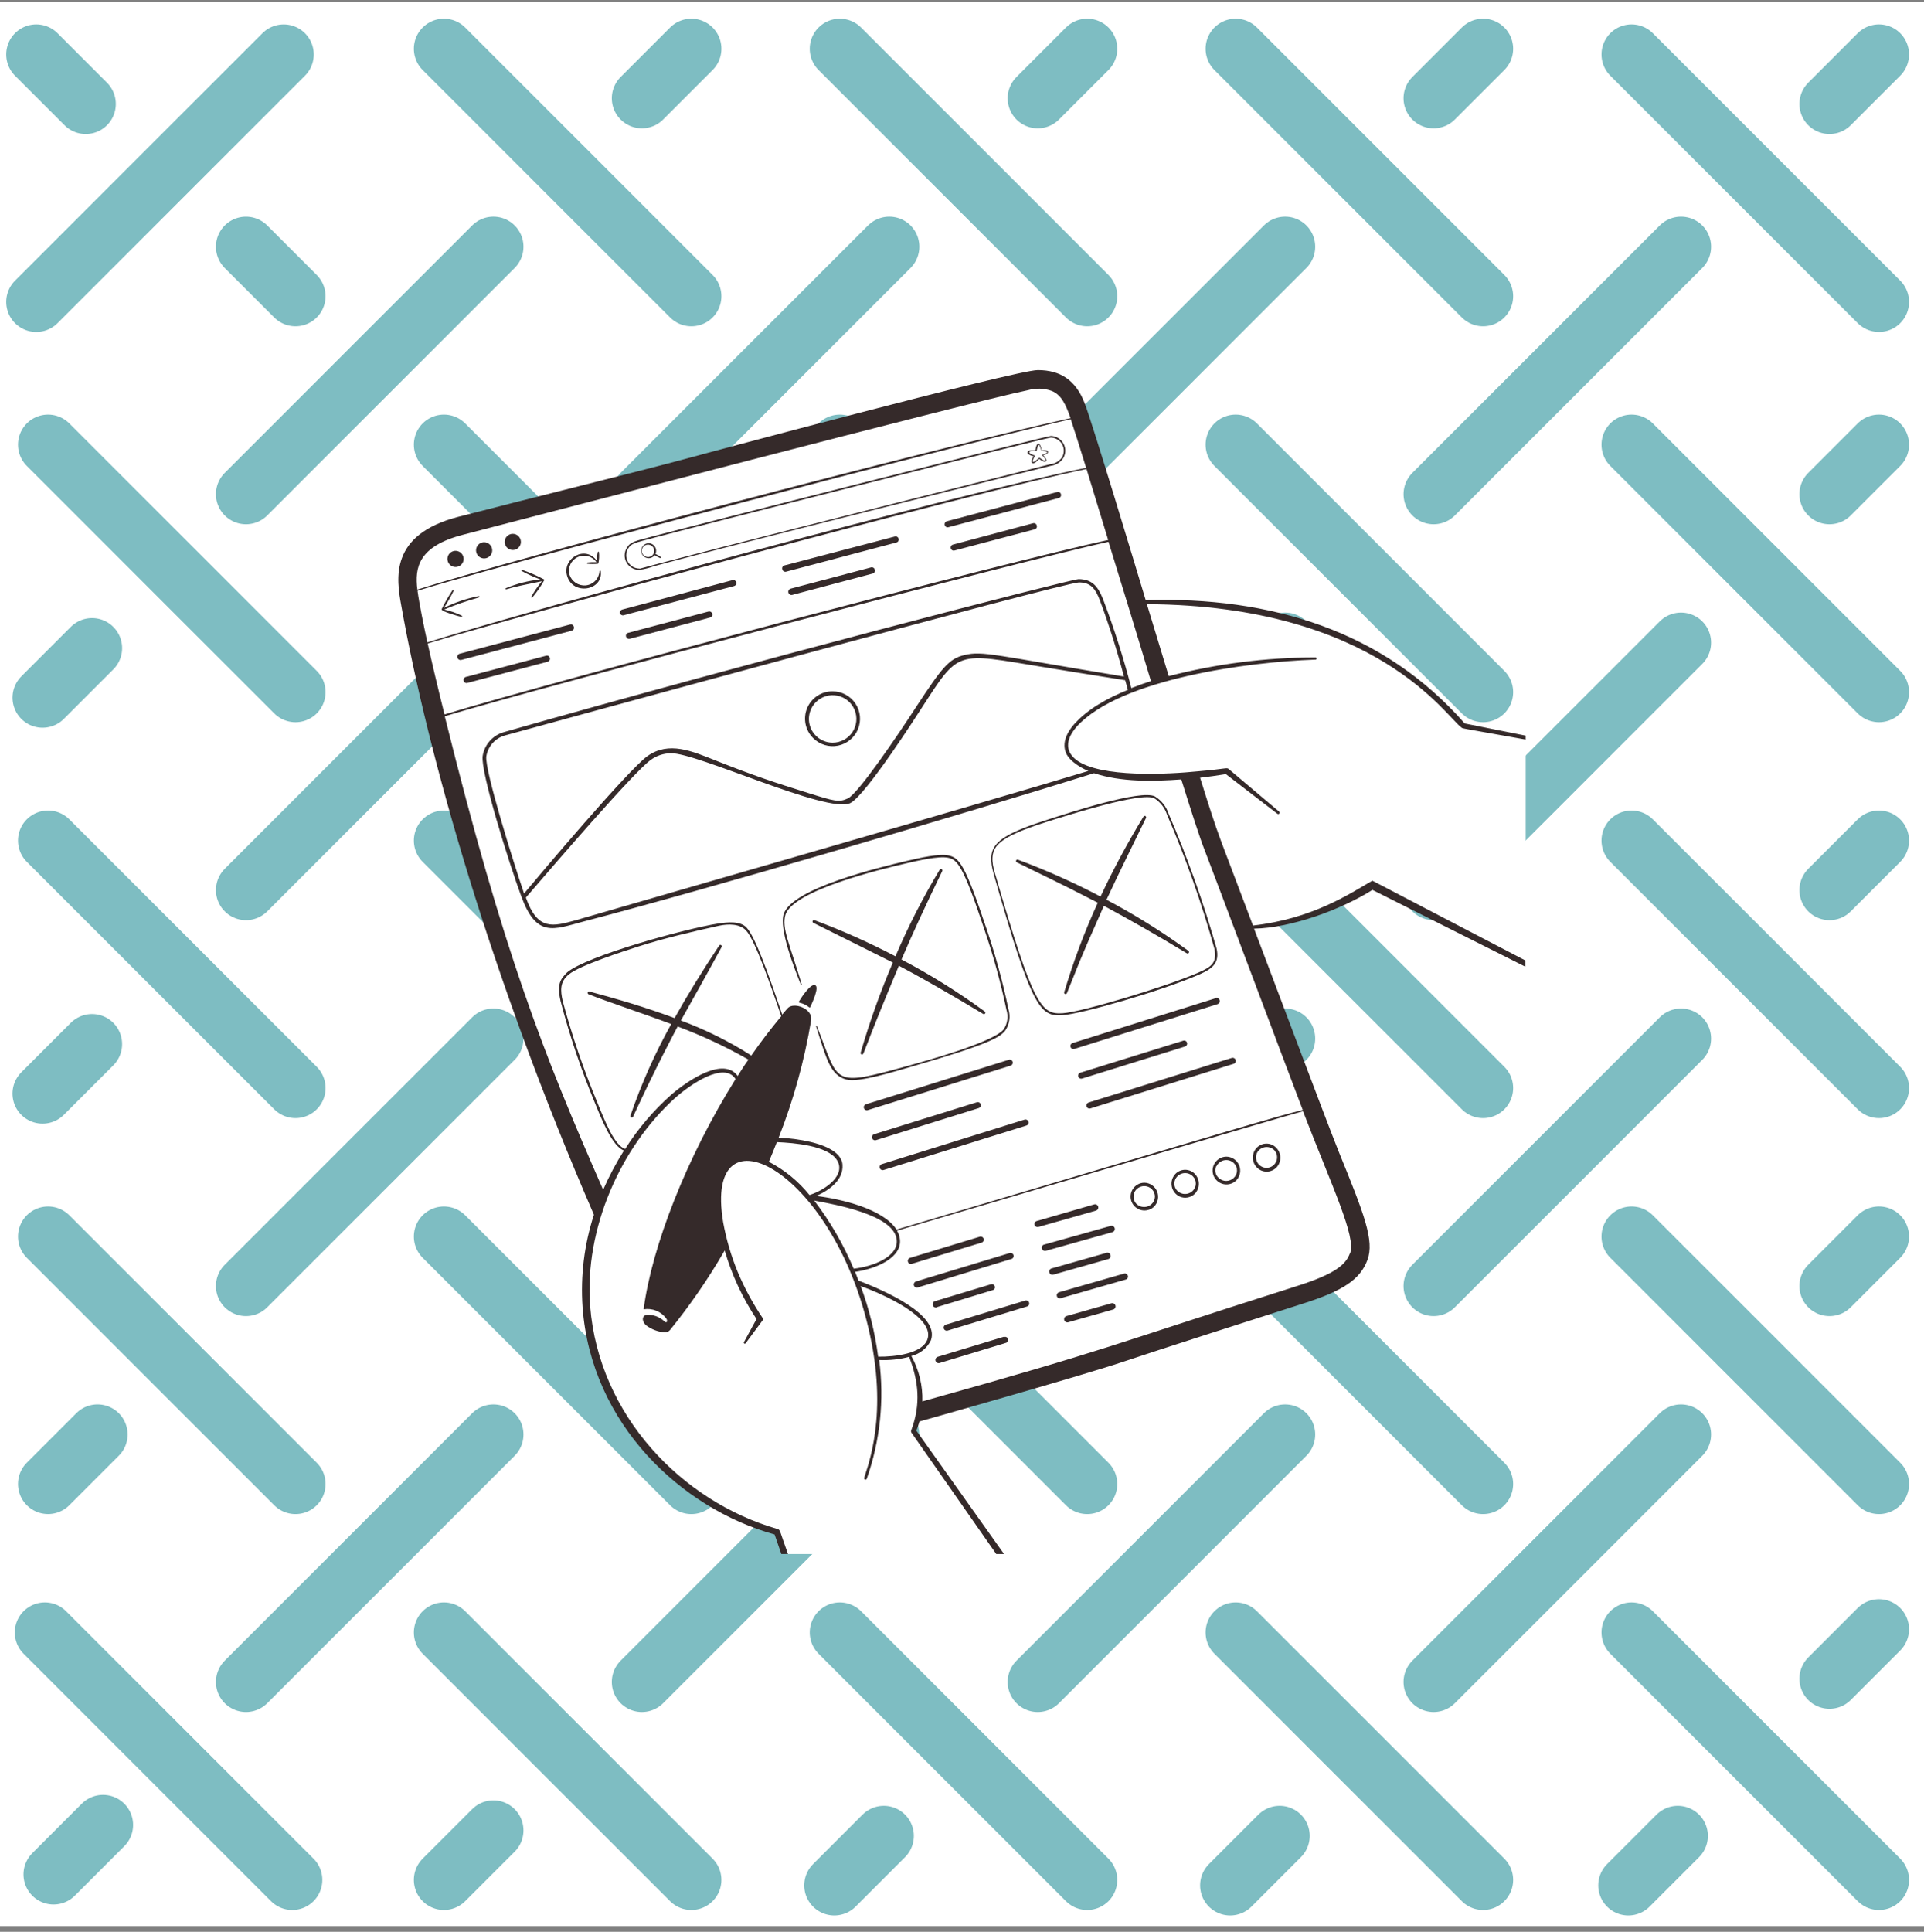 <svg width="256" height="257" viewBox="0 0 256 257" fill="none" xmlns="http://www.w3.org/2000/svg">
<rect x="0" y="0" width="256" height="257" fill="#808080" stroke="none"/>
<g clip-path="url(#clip0_447_10323)">
<rect width="256" height="256" transform="translate(0 0.238)" fill="white"/>
<path d="M5.664 145.484L12.248 138.9" stroke="#7EBDC2" stroke-width="8" stroke-linecap="round" stroke-linejoin="bevel"/>
<path d="M138.077 13.071L144.661 6.487" stroke="#7EBDC2" stroke-width="8" stroke-linecap="round" stroke-linejoin="bevel"/>
<path d="M32.731 118.415L65.651 85.495" stroke="#7EBDC2" stroke-width="8" stroke-linecap="round" stroke-linejoin="bevel"/>
<path d="M85.404 65.742L118.324 32.822" stroke="#7EBDC2" stroke-width="8" stroke-linecap="round" stroke-linejoin="bevel"/>
<path d="M32.731 171.087L65.651 138.167" stroke="#7EBDC2" stroke-width="8" stroke-linecap="round" stroke-linejoin="bevel"/>
<path d="M5.666 92.811L12.25 86.227" stroke="#7EBDC2" stroke-width="8" stroke-linecap="round" stroke-linejoin="bevel"/>
<path d="M163.682 250.823L170.266 244.239" stroke="#7EBDC2" stroke-width="8" stroke-linecap="round" stroke-linejoin="bevel"/>
<path d="M216.656 250.823L223.241 244.239" stroke="#7EBDC2" stroke-width="8" stroke-linecap="round" stroke-linejoin="bevel"/>
<path d="M59.066 250.096L65.65 243.512" stroke="#7EBDC2" stroke-width="8" stroke-linecap="round" stroke-linejoin="bevel"/>
<path d="M243.422 65.742L250.006 59.158" stroke="#7EBDC2" stroke-width="8" stroke-linecap="round" stroke-linejoin="bevel"/>
<path d="M243.422 13.828L250.006 7.243" stroke="#7EBDC2" stroke-width="8" stroke-linecap="round" stroke-linejoin="bevel"/>
<path d="M6.397 197.42L12.981 190.836" stroke="#7EBDC2" stroke-width="8" stroke-linecap="round" stroke-linejoin="bevel"/>
<path d="M190.749 13.071L197.333 6.487" stroke="#7EBDC2" stroke-width="8" stroke-linecap="round" stroke-linejoin="bevel"/>
<path d="M32.731 223.758L65.651 190.838" stroke="#7EBDC2" stroke-width="8" stroke-linecap="round" stroke-linejoin="bevel"/>
<path d="M7.127 249.366L13.711 242.782" stroke="#7EBDC2" stroke-width="8" stroke-linecap="round" stroke-linejoin="bevel"/>
<path d="M85.404 171.087L118.324 138.167" stroke="#7EBDC2" stroke-width="8" stroke-linecap="round" stroke-linejoin="bevel"/>
<path d="M138.077 118.415L170.997 85.495" stroke="#7EBDC2" stroke-width="8" stroke-linecap="round" stroke-linejoin="bevel"/>
<path d="M190.75 65.742L223.67 32.822" stroke="#7EBDC2" stroke-width="8" stroke-linecap="round" stroke-linejoin="bevel"/>
<path d="M85.404 223.758L118.324 190.838" stroke="#7EBDC2" stroke-width="8" stroke-linecap="round" stroke-linejoin="bevel"/>
<path d="M138.077 171.087L170.997 138.167" stroke="#7EBDC2" stroke-width="8" stroke-linecap="round" stroke-linejoin="bevel"/>
<path d="M85.404 118.415L118.324 85.495" stroke="#7EBDC2" stroke-width="8" stroke-linecap="round" stroke-linejoin="bevel"/>
<path d="M32.731 65.742L65.651 32.822" stroke="#7EBDC2" stroke-width="8" stroke-linecap="round" stroke-linejoin="bevel"/>
<path d="M4.827 40.166L37.748 7.246" stroke="#7EBDC2" stroke-width="8" stroke-linecap="round" stroke-linejoin="bevel"/>
<path d="M190.749 223.758L223.669 190.838" stroke="#7EBDC2" stroke-width="8" stroke-linecap="round" stroke-linejoin="bevel"/>
<path d="M190.749 118.415L223.669 85.495" stroke="#7EBDC2" stroke-width="8" stroke-linecap="round" stroke-linejoin="bevel"/>
<path d="M138.077 65.742L170.997 32.822" stroke="#7EBDC2" stroke-width="8" stroke-linecap="round" stroke-linejoin="bevel"/>
<path d="M85.404 13.071L91.988 6.487" stroke="#7EBDC2" stroke-width="8" stroke-linecap="round" stroke-linejoin="bevel"/>
<path d="M243.422 171.087L250.006 164.503" stroke="#7EBDC2" stroke-width="8" stroke-linecap="round" stroke-linejoin="bevel"/>
<path d="M243.422 223.331L250.006 216.747" stroke="#7EBDC2" stroke-width="8" stroke-linecap="round" stroke-linejoin="bevel"/>
<path d="M111.008 250.823L117.592 244.239" stroke="#7EBDC2" stroke-width="8" stroke-linecap="round" stroke-linejoin="bevel"/>
<path d="M138.077 223.758L170.997 190.838" stroke="#7EBDC2" stroke-width="8" stroke-linecap="round" stroke-linejoin="bevel"/>
<path d="M190.749 171.087L223.669 138.167" stroke="#7EBDC2" stroke-width="8" stroke-linecap="round" stroke-linejoin="bevel"/>
<path d="M243.422 118.415L250.006 111.831" stroke="#7EBDC2" stroke-width="8" stroke-linecap="round" stroke-linejoin="bevel"/>
<path d="M6.397 111.829L39.317 144.749" stroke="#7EBDC2" stroke-width="8" stroke-linecap="round" stroke-linejoin="bevel"/>
<path d="M144.66 250.097L111.74 217.176" stroke="#7EBDC2" stroke-width="8" stroke-linecap="round" stroke-linejoin="bevel"/>
<path d="M91.986 197.424L59.066 164.504" stroke="#7EBDC2" stroke-width="8" stroke-linecap="round" stroke-linejoin="bevel"/>
<path d="M164.413 217.176L197.333 250.097" stroke="#7EBDC2" stroke-width="8" stroke-linecap="round" stroke-linejoin="bevel"/>
<path d="M6.397 59.158L39.317 92.079" stroke="#7EBDC2" stroke-width="8" stroke-linecap="round" stroke-linejoin="bevel"/>
<path d="M111.74 164.504L144.66 197.424" stroke="#7EBDC2" stroke-width="8" stroke-linecap="round" stroke-linejoin="bevel"/>
<path d="M59.066 217.176L91.986 250.097" stroke="#7EBDC2" stroke-width="8" stroke-linecap="round" stroke-linejoin="bevel"/>
<path d="M5.968 217.176L38.888 250.097" stroke="#7EBDC2" stroke-width="8" stroke-linecap="round" stroke-linejoin="bevel"/>
<path d="M59.066 111.829L91.986 144.749" stroke="#7EBDC2" stroke-width="8" stroke-linecap="round" stroke-linejoin="bevel"/>
<path d="M6.397 164.504L39.317 197.424" stroke="#7EBDC2" stroke-width="8" stroke-linecap="round" stroke-linejoin="bevel"/>
<path d="M164.413 164.504L197.333 197.424" stroke="#7EBDC2" stroke-width="8" stroke-linecap="round" stroke-linejoin="bevel"/>
<path d="M217.088 111.829L250.008 144.749" stroke="#7EBDC2" stroke-width="8" stroke-linecap="round" stroke-linejoin="bevel"/>
<path d="M217.088 217.176L250.008 250.097" stroke="#7EBDC2" stroke-width="8" stroke-linecap="round" stroke-linejoin="bevel"/>
<path d="M32.731 32.824L39.315 39.408" stroke="#7EBDC2" stroke-width="8" stroke-linecap="round" stroke-linejoin="bevel"/>
<path d="M4.827 7.244L11.411 13.828" stroke="#7EBDC2" stroke-width="8" stroke-linecap="round" stroke-linejoin="bevel"/>
<path d="M59.066 59.158L91.986 92.079" stroke="#7EBDC2" stroke-width="8" stroke-linecap="round" stroke-linejoin="bevel"/>
<path d="M111.74 111.829L144.66 144.749" stroke="#7EBDC2" stroke-width="8" stroke-linecap="round" stroke-linejoin="bevel"/>
<path d="M164.413 59.158L197.333 92.079" stroke="#7EBDC2" stroke-width="8" stroke-linecap="round" stroke-linejoin="bevel"/>
<path d="M217.088 164.504L250.008 197.424" stroke="#7EBDC2" stroke-width="8" stroke-linecap="round" stroke-linejoin="bevel"/>
<path d="M59.066 6.488L91.986 39.408" stroke="#7EBDC2" stroke-width="8" stroke-linecap="round" stroke-linejoin="bevel"/>
<path d="M164.413 111.829L197.333 144.749" stroke="#7EBDC2" stroke-width="8" stroke-linecap="round" stroke-linejoin="bevel"/>
<path d="M217.088 59.158L250.008 92.079" stroke="#7EBDC2" stroke-width="8" stroke-linecap="round" stroke-linejoin="bevel"/>
<path d="M217.088 7.244L250.008 40.164" stroke="#7EBDC2" stroke-width="8" stroke-linecap="round" stroke-linejoin="bevel"/>
<path d="M111.74 59.158L144.66 92.079" stroke="#7EBDC2" stroke-width="8" stroke-linecap="round" stroke-linejoin="bevel"/>
<path d="M164.413 6.488L197.333 39.408" stroke="#7EBDC2" stroke-width="8" stroke-linecap="round" stroke-linejoin="bevel"/>
<path d="M111.74 6.488L144.66 39.408" stroke="#7EBDC2" stroke-width="8" stroke-linecap="round" stroke-linejoin="bevel"/>
<path d="M138 50.238L59.5 70.238L56 72.738L54 76.238L55.5 84.738L58.5 98.238L63 114.238L68.5 132.238L80 160.021L78.5 164.738L78 170.238L78.5 177.238L81 185.238L85.5 192.238L92 198.238L98 201.738L103.5 203.738L104.5 206.738H133L122 191.238L121.5 190.238L122 188.238L179 169.738L181 164.738L166 123.238L173.5 122.238L179 119.738L182.5 117.738L203 128.067V98.238L195 96.738L194.5 96.238L185.5 88.238L176 83.738L165 80.738L151.5 80.238L143 53.238L141 51.238L138 50.238Z" fill="white"/>
<path d="M194.47 96.787C194.578 96.911 193.956 96.787 203 98.386V97.864L194.893 96.248C184.042 83.872 169.022 79.354 152.443 79.835C151.199 75.69 145.355 56.301 144.311 53.615C143.15 50.631 141.169 49.238 138.077 49.238C135.167 49.238 92.485 60.678 89.998 61.366C85.282 62.634 70.701 66.248 60.985 68.752C51.734 71.147 52.754 77.049 53.392 80.572C56.957 100.633 65.412 130.234 79.023 161.602C77.733 165.57 77.221 169.749 77.514 173.911C78.658 189.479 90.686 200.703 103.062 204.135L103.958 206.738H104.845C103.759 203.762 103.833 203.521 103.485 203.422C90.695 199.75 79.703 188.294 78.526 173.829C77.697 163.409 82.67 152.566 89.741 146.142C91.855 144.235 96.373 141.168 97.873 143.556C91.341 153.975 86.724 165.862 85.638 174.185C86.208 174.09 86.794 174.156 87.328 174.375C87.863 174.595 88.325 174.96 88.664 175.428C88.846 175.677 88.772 176.166 88.357 175.752C88.046 175.464 87.68 175.242 87.281 175.1C86.882 174.957 86.459 174.897 86.036 174.923C85.958 174.932 85.883 174.956 85.814 174.995C85.746 175.033 85.686 175.085 85.638 175.147C85.381 175.503 85.638 176.034 85.978 176.324C86.684 176.856 87.526 177.178 88.407 177.252C88.547 177.263 88.688 177.241 88.818 177.186C88.948 177.131 89.063 177.046 89.153 176.937C91.847 173.605 94.278 170.069 96.423 166.36C97.364 169.597 98.792 172.671 100.659 175.478L98.984 178.554C98.975 178.569 98.969 178.586 98.966 178.603C98.963 178.621 98.964 178.639 98.968 178.656C98.972 178.674 98.98 178.69 98.991 178.704C99.001 178.719 99.014 178.731 99.03 178.74C99.045 178.749 99.062 178.756 99.079 178.758C99.097 178.761 99.115 178.76 99.132 178.756C99.15 178.752 99.166 178.744 99.18 178.734C99.195 178.723 99.207 178.71 99.216 178.695L101.471 175.652C101.501 175.605 101.517 175.551 101.517 175.495C101.517 175.439 101.501 175.384 101.471 175.337C100.168 173.409 99.057 171.357 98.155 169.211C97.283 167.091 96.636 164.885 96.224 162.63C93.463 146.283 111.609 155.799 115.986 178.744C118.091 189.686 114.974 196.152 114.974 196.683C114.978 196.723 114.995 196.761 115.022 196.79C115.05 196.82 115.086 196.84 115.126 196.846C115.166 196.853 115.207 196.846 115.242 196.827C115.278 196.808 115.306 196.777 115.323 196.741C117.109 191.675 117.677 186.259 116.98 180.933C118.323 180.992 119.667 180.849 120.968 180.51C122.236 183.826 122.526 186.818 121.258 190.242C121.23 190.293 121.216 190.35 121.216 190.408C121.216 190.465 121.23 190.522 121.258 190.573L132.556 206.738H133.592L121.929 190.325C122.088 189.926 122.227 189.519 122.344 189.106C122.344 189.106 143.896 183.046 149.575 181.123C153.23 179.88 168.267 175.047 173.382 173.422C178.737 171.723 180.983 170.198 181.945 167.62C182.906 165.042 181.472 161.436 178.198 153.387C176.465 149.118 167.422 124.962 166.858 123.545C171.832 123.454 178.53 120.975 182.608 118.389L202.967 128.61V127.781L182.6 117.162C179.483 118.969 174.617 122.227 166.717 123.13C161.694 109.76 162.415 112.172 159.679 103.468C160.823 103.335 161.976 103.169 163.111 102.987L169.967 108.259C170.004 108.29 170.052 108.305 170.1 108.3C170.148 108.295 170.193 108.272 170.224 108.234C170.254 108.197 170.269 108.149 170.264 108.101C170.26 108.052 170.236 108.008 170.199 107.977L163.468 102.291C163.211 102.083 163.128 102.291 159.456 102.606C155.46 103.012 146.416 103.501 143.217 101.105C141.559 99.812 141.915 98.179 143.333 96.588C149.135 90.337 165.954 88.066 174.998 87.751C175.02 87.756 175.043 87.757 175.065 87.752C175.087 87.747 175.108 87.737 175.126 87.723C175.143 87.709 175.158 87.691 175.167 87.671C175.177 87.651 175.182 87.629 175.182 87.606C175.182 87.583 175.177 87.561 175.167 87.541C175.158 87.52 175.143 87.503 175.126 87.489C175.108 87.475 175.087 87.465 175.065 87.46C175.043 87.455 175.02 87.456 174.998 87.461C168.423 87.469 161.876 88.304 155.51 89.948C154.548 86.798 153.562 83.557 152.6 80.373C183.279 80.556 192.555 95.56 194.47 96.787ZM61.632 71.131C71.836 68.495 129.033 53.507 136.784 51.907C137.827 51.605 138.939 51.643 139.959 52.015C141.244 52.562 141.791 53.789 142.446 55.629C124.855 59.459 67.484 74.571 55.531 78.434C55.166 75.483 55.672 72.672 61.632 71.131ZM55.556 78.591C63.555 76.104 90.819 68.926 98.959 66.795C132.042 58.075 142.454 55.779 142.47 55.77C142.943 57.188 143.656 59.443 144.518 62.244C128.163 65.477 71.571 80.821 56.865 85.455C56.443 83.532 55.779 80.299 55.556 78.608V78.591ZM56.907 85.604C67.758 82.288 129.282 65.519 144.568 62.394C145.397 65.121 146.4 68.362 147.452 71.835C134.811 74.538 72.98 90.785 59.145 95.046C58.225 91.374 57.462 88.124 56.907 85.621V85.604ZM98.155 143.141C96.307 140.588 91.731 143.556 89.319 145.628C86.942 147.737 84.874 150.17 83.176 152.856C81.792 152.359 80.631 149.541 79.388 146.457C77.596 142.139 76.089 137.709 74.878 133.194C74.547 131.743 74.497 130.624 75.657 129.654C77.075 128.444 83.118 126.504 84.9 125.932C88.299 124.838 92.129 123.943 95.602 123.172C96.978 122.873 98.445 122.907 99.266 123.785C100.484 125.062 102.698 131.544 103.949 135.192C102.573 136.849 101.239 138.582 99.962 140.422C97.016 138.538 93.876 136.976 90.595 135.763C91.424 134.305 94.922 128.029 96.016 125.99C96.042 125.946 96.049 125.894 96.035 125.845C96.022 125.796 95.99 125.754 95.946 125.729C95.902 125.704 95.85 125.697 95.801 125.71C95.752 125.723 95.71 125.756 95.685 125.8C93.389 129.256 91.499 132.323 89.758 135.44C85.655 133.923 82.297 132.953 78.443 131.909C78.394 131.892 78.341 131.896 78.296 131.918C78.25 131.941 78.215 131.981 78.198 132.029C78.182 132.077 78.185 132.13 78.208 132.176C78.23 132.222 78.27 132.257 78.319 132.274C80.963 133.318 85.646 134.852 89.31 136.236C87.136 140.135 85.316 144.222 83.872 148.446C83.863 148.49 83.869 148.536 83.89 148.576C83.911 148.615 83.946 148.646 83.987 148.663C84.029 148.68 84.075 148.681 84.118 148.668C84.16 148.654 84.197 148.625 84.221 148.587C87.246 142.022 89.775 137.289 90.164 136.559C93.419 137.773 96.571 139.248 99.589 140.969C99.092 141.649 98.611 142.387 98.155 143.141ZM102.3 154.556C102.665 153.685 103.021 152.815 103.361 151.944C105.632 152.036 110.125 152.4 111.352 154.324C112.579 156.247 110.017 158.228 107.705 158.982C106.229 157.148 104.389 155.64 102.3 154.556ZM108.301 159.712C111.426 160.292 118.746 161.635 119.285 164.777C119.716 167.147 116.151 168.499 113.582 168.78C112.224 165.546 110.458 162.498 108.326 159.712H108.301ZM116.84 180.485C116.42 177.277 115.641 174.127 114.518 171.093C117.503 172.162 124.408 175.238 123.405 178.164C122.758 180.079 119.069 180.518 116.864 180.485H116.84ZM179.615 166.741C179.068 168.217 177.701 169.46 172.611 171.077C146.864 179.25 148.364 179.266 122.725 186.437C122.788 184.327 122.281 182.24 121.258 180.394C121.822 180.26 122.349 180.003 122.8 179.64C123.252 179.277 123.617 178.818 123.869 178.297C125.063 174.865 117.586 171.665 114.228 170.364C113.888 169.468 113.822 169.344 113.764 169.203C116.607 168.797 120.164 167.288 119.716 164.71C119.656 164.362 119.532 164.027 119.351 163.724C119.351 163.724 171.218 148.38 173.374 147.833C177.286 157.979 180.461 164.52 179.64 166.741H179.615ZM142.976 96.281C140.813 98.71 141.923 100.243 141.915 100.351C142.173 100.784 142.514 101.161 142.918 101.462C143.494 101.92 144.133 102.291 144.816 102.564C132.142 106.435 76.835 122.351 76.603 122.426C73.552 123.255 71.538 123.852 69.971 119.408C73.287 115.554 84.32 102.713 86.55 101.122C87.335 100.535 88.288 100.215 89.269 100.21C92.692 100.111 110.084 108.301 113.126 106.842C115.215 105.83 122.451 94.457 122.526 94.349C127.707 86.367 127.036 86.823 138.831 88.746C141.459 89.177 145.048 89.757 149.715 90.495L150.072 91.78C147.394 92.849 144.7 94.349 143.001 96.273L142.976 96.281ZM69.731 118.87C68.313 114.725 64.483 102.465 64.707 100.633C64.807 99.977 65.095 99.363 65.537 98.868C65.978 98.372 66.554 98.014 67.194 97.839C69.938 97.068 141.6 77.48 143.565 77.48C145.131 77.48 145.737 78.309 146.333 79.826C147.575 83.164 148.648 86.561 149.55 90.006C132.142 87.138 130.791 86.566 128.337 87.138C126.273 87.618 125.353 88.796 121.954 93.96C119.409 97.889 114.22 105.515 112.836 106.203C111.642 106.784 111.004 106.585 107.481 105.482C102.971 104.065 100.509 103.269 95.254 101.188C92.087 99.928 89.004 98.561 86.135 100.591C83.524 102.49 71.795 116.383 69.731 118.87ZM153.139 90.611C152.31 90.876 151.423 91.183 150.536 91.539C149.493 87.519 148.232 83.559 146.756 79.677C146.085 78.019 145.339 77.066 143.532 77.041C142.528 77.041 99.349 88.199 67.037 97.4C66.311 97.605 65.66 98.014 65.161 98.578C64.661 99.143 64.334 99.838 64.218 100.583C63.936 102.713 67.666 114.675 69.382 119.309C71.397 124.747 73.618 123.669 77.539 122.625C93.762 118.397 128.934 108.085 145.571 102.863C149.152 104.056 153.437 103.965 157.176 103.692C158.56 108.126 159.663 111.525 160.26 113.034C161.362 115.844 171.309 142.362 173.34 147.667C169.403 148.645 167.447 149.275 119.285 163.575C117.503 160.822 111.924 159.504 108.616 159.107C110.448 158.278 112.222 156.951 112.098 154.962C111.974 152.972 108.873 152.168 107.862 151.92C106.463 151.594 105.036 151.405 103.601 151.356C105.587 146.308 107.037 141.065 107.928 135.714C108.169 134.197 105.607 133.227 104.787 134.139L104.074 134.968C102.142 129.248 100.451 124.598 99.357 123.429C98.528 122.492 96.804 122.674 95.544 122.865C91.2 123.545 78.053 127.167 75.467 129.356C74.572 130.243 74.066 130.906 74.588 133.185C75.78 137.743 77.284 142.213 79.089 146.565C80.076 148.977 81.46 152.5 83.019 153.064C81.963 154.731 81.038 156.477 80.25 158.286C72.367 140.314 66.987 126.786 59.178 95.286C72.035 91.382 137.314 74.289 147.494 72.076C148.207 74.339 152.036 86.856 153.139 90.611Z" fill="#352A2A"/>
<path d="M108.45 131.054C107.837 130.831 106.61 132.712 106.303 133.234C106.295 133.248 106.29 133.263 106.288 133.278C106.287 133.294 106.289 133.309 106.295 133.324C106.3 133.338 106.309 133.351 106.321 133.362C106.332 133.372 106.346 133.38 106.361 133.384C106.83 133.49 107.269 133.7 107.646 133.997C107.656 134.008 107.667 134.016 107.68 134.022C107.693 134.028 107.707 134.031 107.721 134.031C107.735 134.031 107.749 134.028 107.762 134.022C107.775 134.016 107.786 134.008 107.795 133.997C108.052 133.45 109.064 131.303 108.45 131.054ZM63.671 79.303C62.074 79.616 60.526 80.143 59.07 80.87C59.552 80.13 59.987 79.361 60.371 78.566C60.379 78.547 60.379 78.527 60.372 78.509C60.366 78.49 60.353 78.475 60.336 78.465C60.319 78.455 60.299 78.451 60.28 78.454C60.261 78.458 60.243 78.468 60.231 78.483C59.685 79.3 59.195 80.153 58.763 81.036C58.623 81.334 61.084 82.014 61.408 82.064C61.425 82.064 61.442 82.058 61.456 82.048C61.47 82.038 61.481 82.024 61.486 82.007C61.492 81.991 61.492 81.973 61.487 81.956C61.482 81.939 61.471 81.925 61.458 81.915C60.711 81.547 59.923 81.269 59.111 81.086C60.606 80.455 62.14 79.924 63.704 79.494C63.853 79.403 63.812 79.278 63.671 79.303ZM72.358 77.065C71.434 76.572 70.472 76.153 69.482 75.814C69.463 75.809 69.443 75.811 69.425 75.82C69.408 75.828 69.394 75.843 69.386 75.86C69.378 75.878 69.377 75.898 69.382 75.917C69.387 75.936 69.399 75.952 69.415 75.963C70.216 76.399 71.047 76.776 71.902 77.09C70.319 77.243 68.768 77.634 67.302 78.251C67.285 78.261 67.273 78.278 67.268 78.296C67.263 78.315 67.264 78.335 67.272 78.353C67.28 78.371 67.294 78.385 67.311 78.394C67.329 78.402 67.349 78.404 67.368 78.4C68.462 78.052 70.045 77.745 72.101 77.322C71.567 77.969 71.093 78.663 70.684 79.395C70.678 79.413 70.679 79.432 70.685 79.45C70.691 79.468 70.703 79.484 70.719 79.495C70.734 79.506 70.753 79.511 70.772 79.511C70.791 79.511 70.809 79.505 70.825 79.494C71.418 78.792 71.943 78.034 72.391 77.231C72.404 77.219 72.413 77.205 72.418 77.189C72.423 77.173 72.424 77.156 72.421 77.139C72.418 77.122 72.41 77.107 72.399 77.094C72.388 77.081 72.374 77.071 72.358 77.065ZM79.761 75.971C79.734 76.457 79.534 76.917 79.196 77.268C78.858 77.618 78.405 77.834 77.92 77.878C77.454 77.914 76.99 77.794 76.601 77.535C76.212 77.277 75.92 76.895 75.773 76.452C75.651 75.995 75.694 75.51 75.894 75.081C76.095 74.653 76.441 74.309 76.87 74.111C77.299 73.913 77.785 73.873 78.241 73.998C78.697 74.123 79.094 74.404 79.363 74.794C78.962 74.775 78.559 74.788 78.161 74.835C78.139 74.835 78.118 74.844 78.102 74.86C78.087 74.875 78.078 74.896 78.078 74.918C78.078 74.94 78.087 74.961 78.102 74.977C78.118 74.992 78.139 75.001 78.161 75.001C78.621 75.051 79.085 75.051 79.545 75.001C79.563 74.997 79.58 74.988 79.593 74.975C79.606 74.961 79.615 74.945 79.62 74.927C79.723 74.448 79.748 73.955 79.694 73.468C79.694 73.446 79.686 73.424 79.67 73.409C79.654 73.394 79.633 73.385 79.611 73.385C79.589 73.385 79.568 73.394 79.553 73.409C79.537 73.424 79.528 73.446 79.528 73.468C79.445 73.851 79.414 74.245 79.437 74.636C77.92 72.448 74.762 74.255 75.458 76.609C76.213 79.254 80.233 78.574 79.935 76.029C79.942 76.006 79.941 75.981 79.93 75.959C79.919 75.937 79.9 75.921 79.877 75.913C79.853 75.905 79.828 75.907 79.807 75.918C79.785 75.929 79.768 75.948 79.761 75.971ZM60.612 73.277C60.399 73.277 60.191 73.34 60.013 73.459C59.836 73.577 59.698 73.745 59.616 73.942C59.535 74.139 59.513 74.356 59.555 74.565C59.597 74.774 59.699 74.966 59.85 75.117C60.001 75.267 60.193 75.37 60.402 75.412C60.611 75.453 60.827 75.432 61.024 75.35C61.221 75.269 61.389 75.13 61.508 74.953C61.626 74.776 61.69 74.568 61.69 74.355C61.69 74.069 61.576 73.795 61.374 73.593C61.172 73.391 60.898 73.277 60.612 73.277ZM64.417 72.133C64.204 72.133 63.995 72.196 63.818 72.315C63.641 72.433 63.503 72.601 63.421 72.798C63.34 72.995 63.318 73.212 63.36 73.421C63.401 73.63 63.504 73.822 63.655 73.973C63.806 74.123 63.998 74.226 64.207 74.268C64.416 74.309 64.632 74.288 64.829 74.206C65.026 74.125 65.194 73.987 65.313 73.809C65.431 73.632 65.494 73.424 65.494 73.211C65.494 72.925 65.381 72.651 65.179 72.449C64.977 72.246 64.703 72.133 64.417 72.133ZM68.23 71.014C68.017 71.014 67.808 71.077 67.631 71.196C67.454 71.314 67.316 71.482 67.234 71.679C67.153 71.876 67.131 72.093 67.173 72.302C67.215 72.511 67.317 72.703 67.468 72.854C67.619 73.004 67.811 73.107 68.02 73.148C68.229 73.19 68.445 73.169 68.642 73.087C68.839 73.006 69.007 72.868 69.126 72.69C69.244 72.513 69.308 72.305 69.308 72.092C69.308 71.806 69.194 71.532 68.992 71.33C68.79 71.127 68.516 71.014 68.23 71.014ZM139.826 57.999C139.179 57.999 90.976 70.251 86.956 71.329C84.469 72 83.897 72.05 83.4 72.879C83.219 73.172 83.119 73.508 83.112 73.853C83.106 74.197 83.192 74.537 83.361 74.837C83.53 75.136 83.777 75.385 84.076 75.557C84.374 75.729 84.713 75.817 85.058 75.814C85.709 75.73 86.349 75.572 86.964 75.341C97.55 72.448 139.287 62.078 139.801 61.978C140.134 61.939 140.454 61.828 140.74 61.654C141.026 61.479 141.272 61.245 141.459 60.967C141.636 60.673 141.733 60.338 141.74 59.995C141.747 59.652 141.664 59.313 141.498 59.012C141.333 58.712 141.091 58.46 140.798 58.282C140.504 58.104 140.169 58.007 139.826 57.999ZM141.31 60.843C141.131 61.097 140.901 61.309 140.633 61.467C140.366 61.624 140.068 61.722 139.76 61.755C79.412 76.866 85.629 75.639 85.049 75.639C84.742 75.635 84.441 75.549 84.176 75.391C83.912 75.233 83.694 75.009 83.544 74.74C83.394 74.472 83.317 74.168 83.32 73.861C83.324 73.553 83.409 73.252 83.565 72.987C84.005 72.274 84.394 72.241 86.989 71.544C91.631 70.293 139.212 58.223 139.801 58.223C140.108 58.222 140.41 58.302 140.676 58.456C140.942 58.609 141.162 58.829 141.315 59.095C141.469 59.361 141.549 59.663 141.548 59.97C141.547 60.277 141.465 60.578 141.31 60.843Z" fill="#352A2A"/>
<path d="M87.926 74.108C87.706 73.937 87.463 73.798 87.205 73.693C87.314 73.463 87.331 73.199 87.251 72.956C87.171 72.713 87.001 72.511 86.776 72.39C86.551 72.269 86.288 72.24 86.041 72.308C85.795 72.376 85.585 72.536 85.453 72.755C85.322 72.974 85.28 73.235 85.335 73.485C85.391 73.734 85.541 73.952 85.754 74.094C85.966 74.236 86.225 74.291 86.476 74.247C86.728 74.203 86.953 74.064 87.105 73.859C87.339 74.016 87.589 74.147 87.851 74.249C87.869 74.253 87.887 74.251 87.904 74.243C87.92 74.235 87.933 74.222 87.942 74.207C87.95 74.191 87.953 74.172 87.951 74.155C87.948 74.137 87.939 74.12 87.926 74.108ZM86.268 74.108C86.102 74.118 85.938 74.078 85.795 73.993C85.652 73.908 85.538 73.782 85.468 73.632C85.397 73.482 85.374 73.314 85.4 73.15C85.426 72.986 85.501 72.834 85.614 72.713C85.728 72.592 85.876 72.508 86.037 72.472C86.2 72.435 86.369 72.448 86.523 72.51C86.677 72.57 86.81 72.677 86.903 72.814C86.997 72.951 87.047 73.113 87.047 73.279C87.048 73.487 86.971 73.687 86.832 73.84C86.692 73.994 86.5 74.089 86.293 74.108H86.268ZM138.591 59.916C138.417 58.764 138.011 58.855 137.853 59.485C137.815 59.627 137.787 59.771 137.77 59.916C137.497 59.916 136.883 59.842 136.751 60.09C136.618 60.339 136.892 60.472 137.099 60.563C137.24 60.623 137.387 60.668 137.538 60.696C137.348 60.953 137.107 61.442 137.356 61.599C137.605 61.757 138.069 61.268 138.276 61.044C138.492 61.226 138.914 61.533 139.155 61.384C139.395 61.234 139.014 60.787 138.798 60.555C139.08 60.497 139.503 60.364 139.437 60.09C139.37 59.817 138.848 59.892 138.591 59.916ZM138.682 60.497C138.633 60.497 138.616 60.538 138.682 60.588C138.749 60.638 139.221 61.16 139.097 61.276C138.972 61.392 138.508 61.035 138.334 60.911C138.322 60.903 138.307 60.898 138.293 60.898C138.278 60.898 138.263 60.903 138.251 60.911C137.978 61.176 137.555 61.541 137.422 61.442C137.29 61.342 137.654 60.754 137.688 60.662C137.695 60.655 137.699 60.644 137.699 60.633C137.699 60.623 137.695 60.612 137.688 60.604C137.538 60.546 136.908 60.356 136.95 60.148C136.991 59.941 137.779 60.016 137.87 60.024C137.961 60.032 137.936 59.983 137.944 59.916C138.102 59.087 138.243 59.145 138.309 59.261C138.411 59.49 138.497 59.726 138.566 59.966V60.008C138.566 60.008 139.279 60.008 139.329 60.148C139.379 60.289 138.881 60.455 138.682 60.497ZM106.677 130.982C105.118 125.71 103.958 123.472 104.513 121.673C105.624 118.448 116.947 115.696 120.719 114.826C122.004 114.527 124.913 113.848 126.149 114.113C127.384 114.378 128.13 115.099 130.973 123.646C132.172 127.152 133.155 130.729 133.916 134.356C134.049 134.782 134.086 135.233 134.024 135.676C133.963 136.119 133.804 136.543 133.559 136.917C132.25 138.658 122.858 141.228 120.752 141.808C110.515 144.618 111.75 144.195 108.691 136.527C108.691 136.512 108.685 136.497 108.674 136.486C108.663 136.476 108.648 136.469 108.633 136.469C108.618 136.469 108.603 136.476 108.592 136.486C108.581 136.497 108.575 136.512 108.575 136.527C109.918 140.672 110.407 143.051 112.612 143.615C114.27 144.054 119.069 142.529 120.827 142.032C131.877 138.857 133.079 137.97 133.783 137.058C134.049 136.654 134.222 136.197 134.293 135.719C134.363 135.24 134.328 134.752 134.189 134.289C133.432 130.64 132.449 127.041 131.247 123.513C128.387 114.975 127.657 114.121 126.207 113.806C124.947 113.533 122.41 114.121 120.661 114.527C116.889 115.414 105.491 118.158 104.281 121.557C103.61 123.571 105.682 128.81 106.552 130.982C106.586 131.098 106.702 131.056 106.677 130.982ZM141.393 135.052C143.772 134.911 154.374 131.91 159.63 129.614C161.404 128.835 162.291 128.047 161.868 126.166C160.134 120.059 158.002 114.072 155.485 108.244C155.169 107.281 154.52 106.464 153.653 105.939C151.746 105.028 142.504 108.037 139.428 109.031C137.48 109.661 134.148 110.731 132.797 112.074C131.603 113.218 131.769 114.676 132.216 116.268C137.414 134.621 138.483 135.218 141.393 135.052ZM132.905 112.239C134.256 110.938 137.58 109.885 139.478 109.272C142.114 108.443 151.763 105.351 153.57 106.188C154.379 106.694 154.984 107.469 155.278 108.376C157.785 114.184 159.895 120.155 161.594 126.249C161.934 128.056 161.221 128.611 159.538 129.349C155.087 131.297 143.929 134.629 141.418 134.795C138.533 134.977 137.547 133.966 132.399 116.243C131.935 114.726 131.769 113.3 132.905 112.239ZM76.354 83.376C76.342 83.323 76.32 83.274 76.289 83.231C76.258 83.187 76.218 83.15 76.173 83.122C76.127 83.094 76.076 83.076 76.023 83.068C75.971 83.061 75.917 83.064 75.865 83.077L61.168 86.965C61.058 86.993 60.964 87.064 60.906 87.162C60.849 87.26 60.832 87.377 60.861 87.487C60.889 87.597 60.961 87.691 61.059 87.749C61.157 87.806 61.273 87.822 61.383 87.794L76.072 83.906C76.127 83.892 76.178 83.867 76.223 83.832C76.267 83.797 76.304 83.753 76.33 83.703C76.357 83.653 76.373 83.598 76.377 83.542C76.381 83.485 76.373 83.429 76.354 83.376ZM73.162 87.52C73.15 87.469 73.127 87.42 73.096 87.378C73.064 87.335 73.025 87.299 72.979 87.272C72.933 87.245 72.883 87.228 72.83 87.22C72.778 87.213 72.725 87.216 72.673 87.23L61.98 90.057C61.927 90.071 61.878 90.096 61.835 90.13C61.792 90.163 61.756 90.206 61.73 90.254C61.703 90.302 61.687 90.355 61.681 90.409C61.676 90.463 61.682 90.519 61.698 90.571C61.711 90.622 61.733 90.67 61.765 90.713C61.797 90.755 61.837 90.79 61.882 90.817C61.928 90.843 61.979 90.86 62.031 90.866C62.084 90.872 62.137 90.868 62.187 90.853L72.881 88.026C72.933 88.012 72.981 87.987 73.023 87.954C73.066 87.921 73.101 87.879 73.127 87.832C73.154 87.785 73.17 87.733 73.176 87.68C73.182 87.626 73.178 87.572 73.162 87.52ZM82.488 81.568C82.517 81.671 82.586 81.759 82.679 81.812C82.772 81.864 82.882 81.878 82.986 81.85L97.674 77.963C97.726 77.949 97.775 77.925 97.817 77.893C97.86 77.861 97.895 77.82 97.922 77.774C97.949 77.728 97.967 77.677 97.974 77.624C97.981 77.571 97.978 77.517 97.965 77.465C97.951 77.413 97.927 77.365 97.895 77.322C97.862 77.28 97.822 77.244 97.776 77.217C97.73 77.19 97.679 77.172 97.626 77.165C97.573 77.158 97.519 77.161 97.467 77.175L82.778 81.096C82.679 81.123 82.594 81.187 82.54 81.275C82.486 81.363 82.468 81.468 82.488 81.568ZM94.773 81.643C94.744 81.54 94.676 81.452 94.583 81.397C94.49 81.343 94.38 81.327 94.276 81.353L83.582 84.188C83.53 84.201 83.481 84.225 83.438 84.258C83.394 84.291 83.359 84.333 83.332 84.38C83.306 84.427 83.29 84.48 83.284 84.533C83.278 84.587 83.284 84.642 83.3 84.694C83.328 84.796 83.394 84.884 83.486 84.939C83.577 84.993 83.686 85.009 83.79 84.984L94.491 82.149C94.595 82.118 94.682 82.048 94.735 81.953C94.788 81.859 94.801 81.747 94.773 81.643ZM104.099 75.766C104.111 75.817 104.134 75.866 104.165 75.908C104.197 75.951 104.237 75.987 104.282 76.014C104.328 76.041 104.378 76.058 104.431 76.066C104.483 76.073 104.537 76.07 104.588 76.056L119.277 72.168C119.33 72.154 119.379 72.129 119.423 72.095C119.466 72.062 119.502 72.02 119.529 71.972C119.556 71.924 119.573 71.871 119.58 71.817C119.586 71.762 119.582 71.707 119.567 71.654C119.536 71.552 119.467 71.466 119.374 71.414C119.282 71.361 119.173 71.347 119.069 71.372L104.381 75.219C104.323 75.231 104.269 75.256 104.222 75.292C104.175 75.328 104.137 75.373 104.11 75.426C104.083 75.478 104.068 75.535 104.066 75.594C104.064 75.653 104.075 75.712 104.099 75.766ZM116.392 75.766C116.363 75.663 116.294 75.575 116.201 75.523C116.108 75.47 115.998 75.456 115.895 75.484L105.201 78.311C105.091 78.339 104.997 78.41 104.94 78.508C104.882 78.606 104.866 78.723 104.894 78.833C104.923 78.943 104.994 79.037 105.092 79.094C105.19 79.152 105.307 79.168 105.417 79.14L116.11 76.305C116.167 76.292 116.22 76.267 116.266 76.232C116.312 76.197 116.349 76.152 116.376 76.101C116.403 76.049 116.418 75.993 116.421 75.935C116.424 75.877 116.414 75.819 116.392 75.766ZM125.701 69.855C125.714 69.906 125.738 69.954 125.77 69.995C125.802 70.037 125.841 70.072 125.887 70.098C125.932 70.124 125.983 70.141 126.035 70.148C126.087 70.155 126.139 70.151 126.19 70.137L140.887 66.249C140.939 66.235 140.988 66.211 141.03 66.177C141.072 66.144 141.108 66.103 141.134 66.056C141.16 66.009 141.177 65.957 141.183 65.903C141.189 65.85 141.184 65.796 141.169 65.744C141.156 65.692 141.132 65.644 141.1 65.601C141.067 65.558 141.027 65.522 140.981 65.495C140.934 65.469 140.883 65.451 140.83 65.444C140.777 65.437 140.723 65.44 140.672 65.454L125.983 69.341C125.877 69.372 125.788 69.444 125.735 69.54C125.683 69.636 125.67 69.75 125.701 69.855ZM137.944 69.897C137.932 69.845 137.909 69.797 137.878 69.754C137.846 69.712 137.806 69.676 137.761 69.649C137.715 69.622 137.665 69.604 137.612 69.597C137.56 69.59 137.507 69.593 137.455 69.607L126.795 72.45C126.743 72.464 126.695 72.487 126.652 72.52C126.61 72.552 126.574 72.592 126.547 72.639C126.52 72.685 126.503 72.736 126.495 72.789C126.488 72.842 126.491 72.896 126.505 72.947C126.519 72.999 126.542 73.048 126.575 73.09C126.607 73.133 126.647 73.168 126.694 73.195C126.74 73.222 126.791 73.24 126.844 73.247C126.897 73.254 126.951 73.251 127.002 73.237L137.696 70.411C137.746 70.394 137.793 70.367 137.833 70.332C137.873 70.297 137.906 70.254 137.929 70.206C137.952 70.159 137.965 70.106 137.968 70.053C137.971 70 137.963 69.947 137.944 69.897ZM134.736 141.252C134.72 141.201 134.694 141.153 134.66 141.112C134.625 141.071 134.583 141.037 134.535 141.012C134.487 140.988 134.435 140.973 134.381 140.968C134.328 140.964 134.274 140.97 134.223 140.987L115.215 146.906C115.164 146.922 115.116 146.947 115.075 146.981C115.034 147.016 115 147.058 114.975 147.105C114.95 147.152 114.934 147.204 114.929 147.257C114.924 147.311 114.93 147.364 114.945 147.416C114.961 147.467 114.987 147.514 115.021 147.556C115.055 147.597 115.097 147.631 115.145 147.656C115.192 147.681 115.244 147.696 115.297 147.701C115.35 147.706 115.404 147.701 115.455 147.685L134.463 141.766C134.567 141.734 134.654 141.662 134.705 141.565C134.756 141.469 134.768 141.357 134.736 141.252ZM130.484 146.906C130.468 146.854 130.442 146.807 130.407 146.766C130.373 146.724 130.33 146.69 130.282 146.666C130.235 146.641 130.182 146.626 130.129 146.622C130.075 146.617 130.021 146.624 129.97 146.641L116.301 150.893C116.249 150.909 116.202 150.935 116.16 150.97C116.119 151.004 116.085 151.047 116.061 151.095C116.036 151.142 116.021 151.195 116.017 151.248C116.012 151.302 116.019 151.356 116.035 151.407C116.068 151.511 116.14 151.598 116.236 151.649C116.333 151.7 116.445 151.712 116.549 151.681L130.21 147.42C130.314 147.387 130.401 147.315 130.453 147.219C130.504 147.123 130.515 147.01 130.484 146.906ZM136.328 148.945L117.32 154.872C117.269 154.888 117.222 154.915 117.181 154.949C117.14 154.984 117.106 155.026 117.081 155.074C117.057 155.122 117.042 155.174 117.037 155.227C117.033 155.281 117.039 155.335 117.055 155.386C117.071 155.437 117.098 155.485 117.132 155.526C117.167 155.567 117.209 155.6 117.257 155.625C117.305 155.65 117.357 155.665 117.41 155.669C117.464 155.674 117.518 155.667 117.569 155.651L136.577 149.733C136.628 149.716 136.676 149.69 136.717 149.656C136.758 149.621 136.792 149.579 136.817 149.531C136.842 149.483 136.856 149.431 136.861 149.377C136.865 149.324 136.859 149.27 136.842 149.219C136.809 149.115 136.737 149.028 136.641 148.976C136.545 148.925 136.432 148.914 136.328 148.945ZM161.719 132.805L142.711 138.766C142.66 138.781 142.612 138.807 142.571 138.841C142.53 138.875 142.496 138.917 142.471 138.965C142.446 139.012 142.43 139.064 142.425 139.117C142.42 139.17 142.426 139.224 142.442 139.275C142.457 139.327 142.483 139.374 142.517 139.415C142.551 139.457 142.593 139.491 142.641 139.516C142.688 139.541 142.74 139.556 142.793 139.561C142.846 139.566 142.9 139.561 142.951 139.545L161.984 133.593C162.094 133.561 162.187 133.487 162.242 133.387C162.297 133.286 162.31 133.168 162.278 133.058C162.246 132.948 162.172 132.856 162.072 132.8C161.971 132.745 161.853 132.732 161.743 132.764L161.719 132.805ZM157.939 138.716C157.924 138.665 157.898 138.617 157.865 138.576C157.831 138.535 157.789 138.501 157.742 138.476C157.695 138.452 157.643 138.437 157.59 138.432C157.537 138.428 157.484 138.434 157.433 138.451L143.747 142.703C143.643 142.736 143.556 142.808 143.505 142.904C143.454 143 143.442 143.113 143.474 143.217C143.49 143.268 143.516 143.316 143.55 143.357C143.585 143.398 143.627 143.432 143.675 143.457C143.723 143.482 143.775 143.497 143.829 143.501C143.882 143.505 143.936 143.499 143.987 143.482L157.657 139.23C157.71 139.216 157.759 139.191 157.802 139.157C157.845 139.123 157.881 139.081 157.907 139.033C157.934 138.985 157.95 138.932 157.955 138.878C157.961 138.823 157.955 138.768 157.939 138.716ZM144.576 147.188C144.591 147.239 144.616 147.287 144.65 147.328C144.684 147.369 144.725 147.404 144.772 147.429C144.819 147.455 144.871 147.471 144.924 147.476C144.977 147.482 145.031 147.476 145.082 147.461L164.089 141.543C164.147 141.532 164.202 141.51 164.25 141.476C164.298 141.443 164.339 141.4 164.369 141.35C164.399 141.3 164.419 141.245 164.426 141.187C164.434 141.129 164.429 141.07 164.411 141.014C164.394 140.958 164.366 140.906 164.327 140.862C164.289 140.818 164.241 140.783 164.188 140.758C164.135 140.734 164.077 140.721 164.019 140.72C163.961 140.72 163.903 140.732 163.849 140.755L144.841 146.674C144.79 146.69 144.742 146.716 144.701 146.75C144.66 146.785 144.626 146.827 144.601 146.875C144.577 146.923 144.562 146.975 144.557 147.029C144.553 147.083 144.559 147.136 144.576 147.188ZM121.366 168.118L130.65 165.3C130.743 165.259 130.818 165.186 130.86 165.094C130.903 165.001 130.91 164.897 130.88 164.799C130.85 164.702 130.786 164.619 130.699 164.566C130.613 164.514 130.509 164.494 130.409 164.513L121.125 167.331C121.068 167.341 121.013 167.364 120.965 167.397C120.917 167.43 120.876 167.473 120.846 167.523C120.815 167.573 120.796 167.629 120.788 167.687C120.781 167.745 120.786 167.804 120.803 167.86C120.82 167.916 120.849 167.967 120.887 168.011C120.926 168.055 120.973 168.091 121.026 168.115C121.079 168.14 121.137 168.153 121.196 168.153C121.254 168.154 121.312 168.142 121.366 168.118ZM121.598 171.003C121.63 171.107 121.702 171.194 121.799 171.245C121.895 171.297 122.007 171.308 122.112 171.277L134.629 167.472C134.72 167.431 134.793 167.358 134.835 167.267C134.876 167.176 134.884 167.073 134.855 166.977C134.827 166.881 134.765 166.799 134.681 166.745C134.596 166.691 134.496 166.67 134.397 166.684L121.846 170.489C121.747 170.527 121.666 170.601 121.619 170.697C121.573 170.792 121.565 170.902 121.598 171.003ZM124.681 173.888L132.092 171.633C132.144 171.619 132.192 171.594 132.234 171.561C132.276 171.528 132.311 171.486 132.337 171.439C132.362 171.392 132.378 171.34 132.383 171.286C132.388 171.233 132.382 171.179 132.366 171.128C132.35 171.076 132.325 171.029 132.292 170.987C132.258 170.946 132.217 170.911 132.17 170.886C132.123 170.861 132.071 170.845 132.018 170.839C131.965 170.834 131.911 170.839 131.86 170.854L124.4 173.1C124.345 173.116 124.294 173.143 124.25 173.178C124.206 173.213 124.169 173.257 124.142 173.307C124.114 173.356 124.097 173.411 124.091 173.467C124.085 173.524 124.089 173.581 124.105 173.635C124.121 173.69 124.147 173.74 124.183 173.785C124.218 173.829 124.262 173.866 124.312 173.893C124.361 173.92 124.416 173.938 124.472 173.944C124.528 173.95 124.585 173.945 124.64 173.929L124.681 173.888ZM125.577 176.74C125.609 176.844 125.681 176.931 125.777 176.982C125.874 177.033 125.986 177.044 126.091 177.013L136.701 173.797C136.794 173.756 136.869 173.683 136.912 173.59C136.954 173.498 136.961 173.393 136.931 173.296C136.902 173.199 136.837 173.116 136.751 173.063C136.664 173.01 136.561 172.991 136.461 173.009L125.85 176.226C125.746 176.258 125.659 176.33 125.608 176.426C125.557 176.523 125.546 176.635 125.577 176.74ZM133.617 177.825L124.773 180.503C124.718 180.519 124.667 180.545 124.623 180.58C124.579 180.616 124.542 180.66 124.515 180.709C124.487 180.759 124.47 180.814 124.464 180.87C124.458 180.926 124.462 180.983 124.478 181.038C124.494 181.092 124.52 181.143 124.556 181.187C124.591 181.231 124.635 181.268 124.685 181.295C124.734 181.323 124.789 181.34 124.845 181.346C124.902 181.353 124.959 181.348 125.013 181.332L133.858 178.646C133.961 178.614 134.048 178.543 134.098 178.447C134.149 178.351 134.159 178.24 134.127 178.136C134.095 178.033 134.024 177.947 133.928 177.896C133.832 177.845 133.721 177.835 133.617 177.867V177.825ZM138.168 163.228L145.819 161.056C145.929 161.026 146.023 160.954 146.08 160.855C146.136 160.757 146.152 160.639 146.122 160.53C146.092 160.42 146.02 160.326 145.921 160.269C145.823 160.212 145.706 160.197 145.596 160.227L137.944 162.44C137.892 162.454 137.842 162.478 137.799 162.51C137.756 162.543 137.72 162.585 137.692 162.632C137.665 162.679 137.648 162.731 137.642 162.785C137.635 162.839 137.639 162.894 137.654 162.946C137.687 163.05 137.759 163.138 137.855 163.19C137.95 163.243 138.063 163.256 138.168 163.228ZM138.649 166.121C138.663 166.173 138.688 166.221 138.721 166.264C138.754 166.306 138.796 166.341 138.843 166.368C138.89 166.394 138.942 166.41 138.995 166.416C139.049 166.422 139.103 166.418 139.155 166.403L148.016 163.916C148.126 163.886 148.22 163.814 148.276 163.715C148.333 163.617 148.348 163.499 148.319 163.389C148.289 163.279 148.217 163.186 148.118 163.129C148.019 163.072 147.902 163.057 147.792 163.087L138.931 165.574C138.873 165.586 138.819 165.611 138.772 165.647C138.726 165.682 138.687 165.728 138.661 165.78C138.634 165.833 138.619 165.89 138.617 165.949C138.615 166.008 138.626 166.067 138.649 166.121ZM147.759 166.95C147.727 166.845 147.655 166.758 147.559 166.705C147.463 166.653 147.351 166.639 147.245 166.668L139.917 168.748C139.863 168.763 139.812 168.788 139.767 168.823C139.723 168.857 139.685 168.9 139.657 168.949C139.6 169.048 139.585 169.165 139.615 169.275C139.644 169.385 139.717 169.478 139.815 169.535C139.914 169.592 140.031 169.607 140.141 169.577L147.477 167.497C147.533 167.481 147.584 167.454 147.629 167.417C147.673 167.381 147.71 167.335 147.736 167.284C147.763 167.233 147.778 167.177 147.782 167.119C147.786 167.062 147.778 167.004 147.759 166.95ZM140.622 172.429C140.636 172.481 140.661 172.53 140.694 172.572C140.727 172.614 140.769 172.65 140.816 172.676C140.863 172.702 140.915 172.719 140.968 172.725C141.022 172.731 141.076 172.726 141.128 172.711L149.79 170.224C149.843 170.211 149.892 170.187 149.935 170.154C149.978 170.121 150.014 170.079 150.04 170.032C150.066 169.985 150.083 169.932 150.088 169.878C150.094 169.825 150.088 169.77 150.072 169.718C150.058 169.665 150.033 169.614 149.998 169.57C149.964 169.527 149.921 169.491 149.872 169.464C149.823 169.438 149.769 169.422 149.714 169.417C149.658 169.412 149.602 169.419 149.55 169.437L140.887 171.923C140.787 171.958 140.703 172.029 140.654 172.123C140.604 172.217 140.593 172.327 140.622 172.429ZM147.892 173.382L141.907 175.082C141.797 175.111 141.703 175.183 141.647 175.282C141.59 175.381 141.575 175.498 141.604 175.608C141.634 175.718 141.706 175.812 141.805 175.868C141.904 175.925 142.021 175.94 142.131 175.911L148.116 174.211C148.226 174.182 148.319 174.109 148.376 174.011C148.433 173.912 148.448 173.795 148.418 173.685C148.389 173.575 148.316 173.481 148.218 173.425C148.119 173.368 148.002 173.353 147.892 173.382ZM108.21 98.205C108.636 98.628 109.159 98.94 109.733 99.112C110.308 99.285 110.916 99.313 111.504 99.194C112.092 99.076 112.641 98.814 113.104 98.432C113.566 98.05 113.928 97.56 114.156 97.005C114.384 96.451 114.471 95.848 114.411 95.251C114.35 94.654 114.144 94.082 113.809 93.584C113.474 93.086 113.022 92.679 112.492 92.397C111.962 92.116 111.372 91.97 110.772 91.972C110.047 91.966 109.337 92.177 108.733 92.578C108.129 92.979 107.659 93.552 107.383 94.222C107.108 94.893 107.039 95.631 107.187 96.341C107.334 97.05 107.69 97.7 108.21 98.205ZM108.567 93.397C108.936 93.033 109.388 92.765 109.885 92.617C110.382 92.469 110.908 92.446 111.416 92.549C111.924 92.652 112.399 92.879 112.799 93.21C113.198 93.54 113.511 93.964 113.708 94.443C113.905 94.923 113.981 95.444 113.929 95.959C113.877 96.475 113.699 96.971 113.411 97.401C113.122 97.832 112.732 98.185 112.275 98.43C111.817 98.674 111.307 98.802 110.788 98.802C110.162 98.802 109.55 98.617 109.029 98.268C108.509 97.919 108.104 97.424 107.866 96.845C107.627 96.265 107.567 95.628 107.692 95.014C107.817 94.401 108.121 93.838 108.567 93.397Z" fill="#352A2A"/>
<path d="M125.029 115.71C122.802 119.407 120.836 123.254 119.144 127.224C115.656 125.398 112.057 123.792 108.368 122.417C108.322 122.403 108.274 122.406 108.23 122.424C108.186 122.442 108.15 122.474 108.127 122.516C108.107 122.562 108.105 122.615 108.122 122.663C108.139 122.71 108.173 122.75 108.218 122.773C112.479 124.887 118.796 128.053 118.796 128.053C117.127 131.962 115.696 135.967 114.51 140.048C114.502 140.076 114.501 140.106 114.507 140.134C114.513 140.163 114.525 140.19 114.542 140.213C114.56 140.236 114.583 140.255 114.609 140.268C114.635 140.281 114.663 140.288 114.692 140.289C115.007 140.289 114.643 140.289 119.6 128.476C122.153 129.819 126.231 132.123 130.807 134.884C130.85 134.912 130.902 134.923 130.953 134.913C131.003 134.903 131.048 134.873 131.076 134.83C131.105 134.787 131.115 134.735 131.105 134.684C131.095 134.634 131.065 134.589 131.023 134.561C127.507 131.985 123.806 129.674 119.948 127.647C121.407 124.232 123.181 120.386 125.369 115.893C125.393 115.848 125.399 115.795 125.384 115.746C125.369 115.697 125.336 115.656 125.29 115.632C125.245 115.607 125.193 115.602 125.144 115.617C125.095 115.632 125.054 115.665 125.029 115.71ZM135.292 114.724C138.607 116.382 140.638 117.285 146.068 120.095C144.303 123.955 142.81 127.932 141.6 131.999C141.585 132.047 141.589 132.1 141.612 132.145C141.636 132.19 141.676 132.224 141.724 132.24C141.773 132.255 141.825 132.25 141.87 132.227C141.915 132.204 141.949 132.164 141.965 132.115C143.689 127.921 143.042 129.139 146.88 120.51C150.196 122.284 153.935 124.414 157.905 126.818C157.948 126.847 158.001 126.857 158.051 126.847C158.102 126.837 158.146 126.807 158.175 126.764C158.203 126.721 158.214 126.669 158.204 126.618C158.193 126.568 158.164 126.523 158.121 126.495C154.658 123.97 151.018 121.698 147.228 119.698C148.986 115.893 150.934 112.03 152.492 108.805C152.51 108.762 152.51 108.714 152.495 108.67C152.479 108.626 152.448 108.59 152.407 108.568C152.366 108.545 152.319 108.538 152.273 108.549C152.228 108.559 152.188 108.585 152.161 108.623C150.059 112.067 148.147 115.623 146.433 119.275C142.883 117.409 139.217 115.772 135.457 114.376C135.411 114.354 135.358 114.351 135.31 114.368C135.262 114.385 135.222 114.421 135.2 114.467C135.179 114.513 135.176 114.566 135.193 114.614C135.21 114.662 135.246 114.702 135.292 114.724ZM153.553 160.531C153.811 160.271 153.987 159.941 154.059 159.581C154.131 159.222 154.096 158.849 153.959 158.509C153.821 158.17 153.587 157.878 153.285 157.67C152.983 157.462 152.627 157.347 152.26 157.34C151.959 157.344 151.664 157.421 151.4 157.565C151.135 157.708 150.91 157.914 150.744 158.165C150.577 158.415 150.474 158.703 150.444 159.002C150.414 159.302 150.457 159.604 150.57 159.883C150.683 160.161 150.862 160.408 151.092 160.602C151.322 160.796 151.596 160.931 151.89 160.995C152.184 161.059 152.489 161.05 152.779 160.969C153.069 160.888 153.335 160.738 153.553 160.531ZM150.942 158.625C151.04 158.415 151.188 158.231 151.372 158.09C151.557 157.949 151.772 157.855 152.001 157.815C152.23 157.775 152.465 157.791 152.686 157.861C152.907 157.931 153.108 158.054 153.271 158.219C153.402 158.349 153.505 158.505 153.574 158.676C153.642 158.848 153.675 159.031 153.671 159.216C153.666 159.4 153.624 159.582 153.547 159.75C153.47 159.918 153.359 160.068 153.222 160.192C152.951 160.439 152.598 160.576 152.231 160.576C151.864 160.576 151.511 160.439 151.241 160.192C151.041 159.996 150.906 159.745 150.853 159.471C150.799 159.197 150.831 158.914 150.942 158.658V158.625ZM156.944 159.172C157.282 159.327 157.66 159.375 158.026 159.308C158.392 159.241 158.729 159.063 158.991 158.799C159.326 158.445 159.512 157.976 159.512 157.489C159.512 157.002 159.326 156.533 158.991 156.179C158.823 156.003 158.621 155.863 158.398 155.767C158.174 155.672 157.933 155.622 157.69 155.622C157.446 155.622 157.206 155.672 156.982 155.767C156.758 155.863 156.556 156.003 156.388 156.179C156.184 156.395 156.034 156.656 155.95 156.94C155.866 157.225 155.85 157.525 155.904 157.817C155.958 158.109 156.081 158.384 156.261 158.619C156.442 158.855 156.676 159.044 156.944 159.172ZM156.38 156.892C156.478 156.682 156.626 156.499 156.81 156.358C156.995 156.217 157.21 156.122 157.439 156.082C157.667 156.042 157.902 156.058 158.124 156.129C158.345 156.199 158.546 156.322 158.709 156.486C158.84 156.616 158.943 156.772 159.012 156.944C159.08 157.115 159.113 157.299 159.109 157.483C159.104 157.668 159.062 157.85 158.985 158.017C158.907 158.185 158.797 158.335 158.66 158.459C158.39 158.706 158.038 158.843 157.673 158.843C157.308 158.843 156.956 158.706 156.687 158.459C156.476 158.264 156.332 158.007 156.277 157.726C156.222 157.444 156.258 157.152 156.38 156.892ZM164.471 157.058C164.729 156.799 164.906 156.47 164.979 156.112C165.052 155.753 165.018 155.381 164.881 155.042C164.744 154.702 164.51 154.411 164.209 154.203C163.907 153.996 163.551 153.882 163.186 153.875C162.884 153.876 162.586 153.951 162.32 154.093C162.054 154.236 161.826 154.441 161.658 154.692C161.489 154.943 161.384 155.231 161.353 155.531C161.322 155.832 161.364 156.135 161.477 156.415C161.59 156.696 161.77 156.944 162.002 157.138C162.233 157.333 162.508 157.467 162.803 157.531C163.099 157.594 163.405 157.584 163.696 157.502C163.986 157.419 164.252 157.267 164.471 157.058ZM161.859 155.16C161.958 154.95 162.105 154.766 162.29 154.625C162.474 154.484 162.69 154.39 162.918 154.35C163.147 154.31 163.382 154.326 163.603 154.396C163.824 154.466 164.025 154.589 164.189 154.754C164.319 154.883 164.422 155.038 164.491 155.209C164.559 155.38 164.592 155.563 164.587 155.747C164.583 155.931 164.541 156.112 164.463 156.279C164.386 156.446 164.276 156.595 164.139 156.718C163.871 156.967 163.518 157.105 163.153 157.105C162.787 157.105 162.434 156.967 162.166 156.718C161.951 156.528 161.802 156.275 161.739 155.996C161.677 155.716 161.704 155.423 161.818 155.16H161.859ZM167.786 155.707C168.125 155.861 168.504 155.907 168.87 155.839C169.236 155.771 169.573 155.592 169.834 155.326C170.172 154.975 170.36 154.507 170.36 154.02C170.36 153.533 170.172 153.065 169.834 152.714C169.668 152.537 169.468 152.394 169.246 152.296C169.024 152.197 168.784 152.144 168.541 152.14C168.298 152.136 168.057 152.182 167.832 152.273C167.607 152.365 167.402 152.501 167.231 152.673C167.02 152.889 166.864 153.153 166.776 153.442C166.687 153.731 166.67 154.036 166.724 154.334C166.779 154.631 166.903 154.91 167.088 155.149C167.273 155.388 167.512 155.58 167.786 155.707ZM167.231 153.419C167.33 153.21 167.477 153.028 167.661 152.888C167.844 152.748 168.059 152.655 168.286 152.615C168.514 152.575 168.747 152.59 168.968 152.66C169.188 152.729 169.388 152.85 169.552 153.013C169.723 153.198 169.84 153.425 169.892 153.671C169.945 153.918 169.93 154.173 169.849 154.412C169.768 154.65 169.625 154.862 169.434 155.026C169.243 155.19 169.011 155.299 168.764 155.342C168.516 155.386 168.261 155.362 168.025 155.272C167.79 155.183 167.583 155.032 167.426 154.836C167.27 154.639 167.169 154.403 167.134 154.154C167.1 153.905 167.133 153.651 167.231 153.419Z" fill="#352A2A"/>
</g>
<defs>
<clipPath id="clip0_447_10323">
<rect width="256" height="256" fill="white" transform="translate(0 0.238)"/>
</clipPath>
</defs>
</svg>
